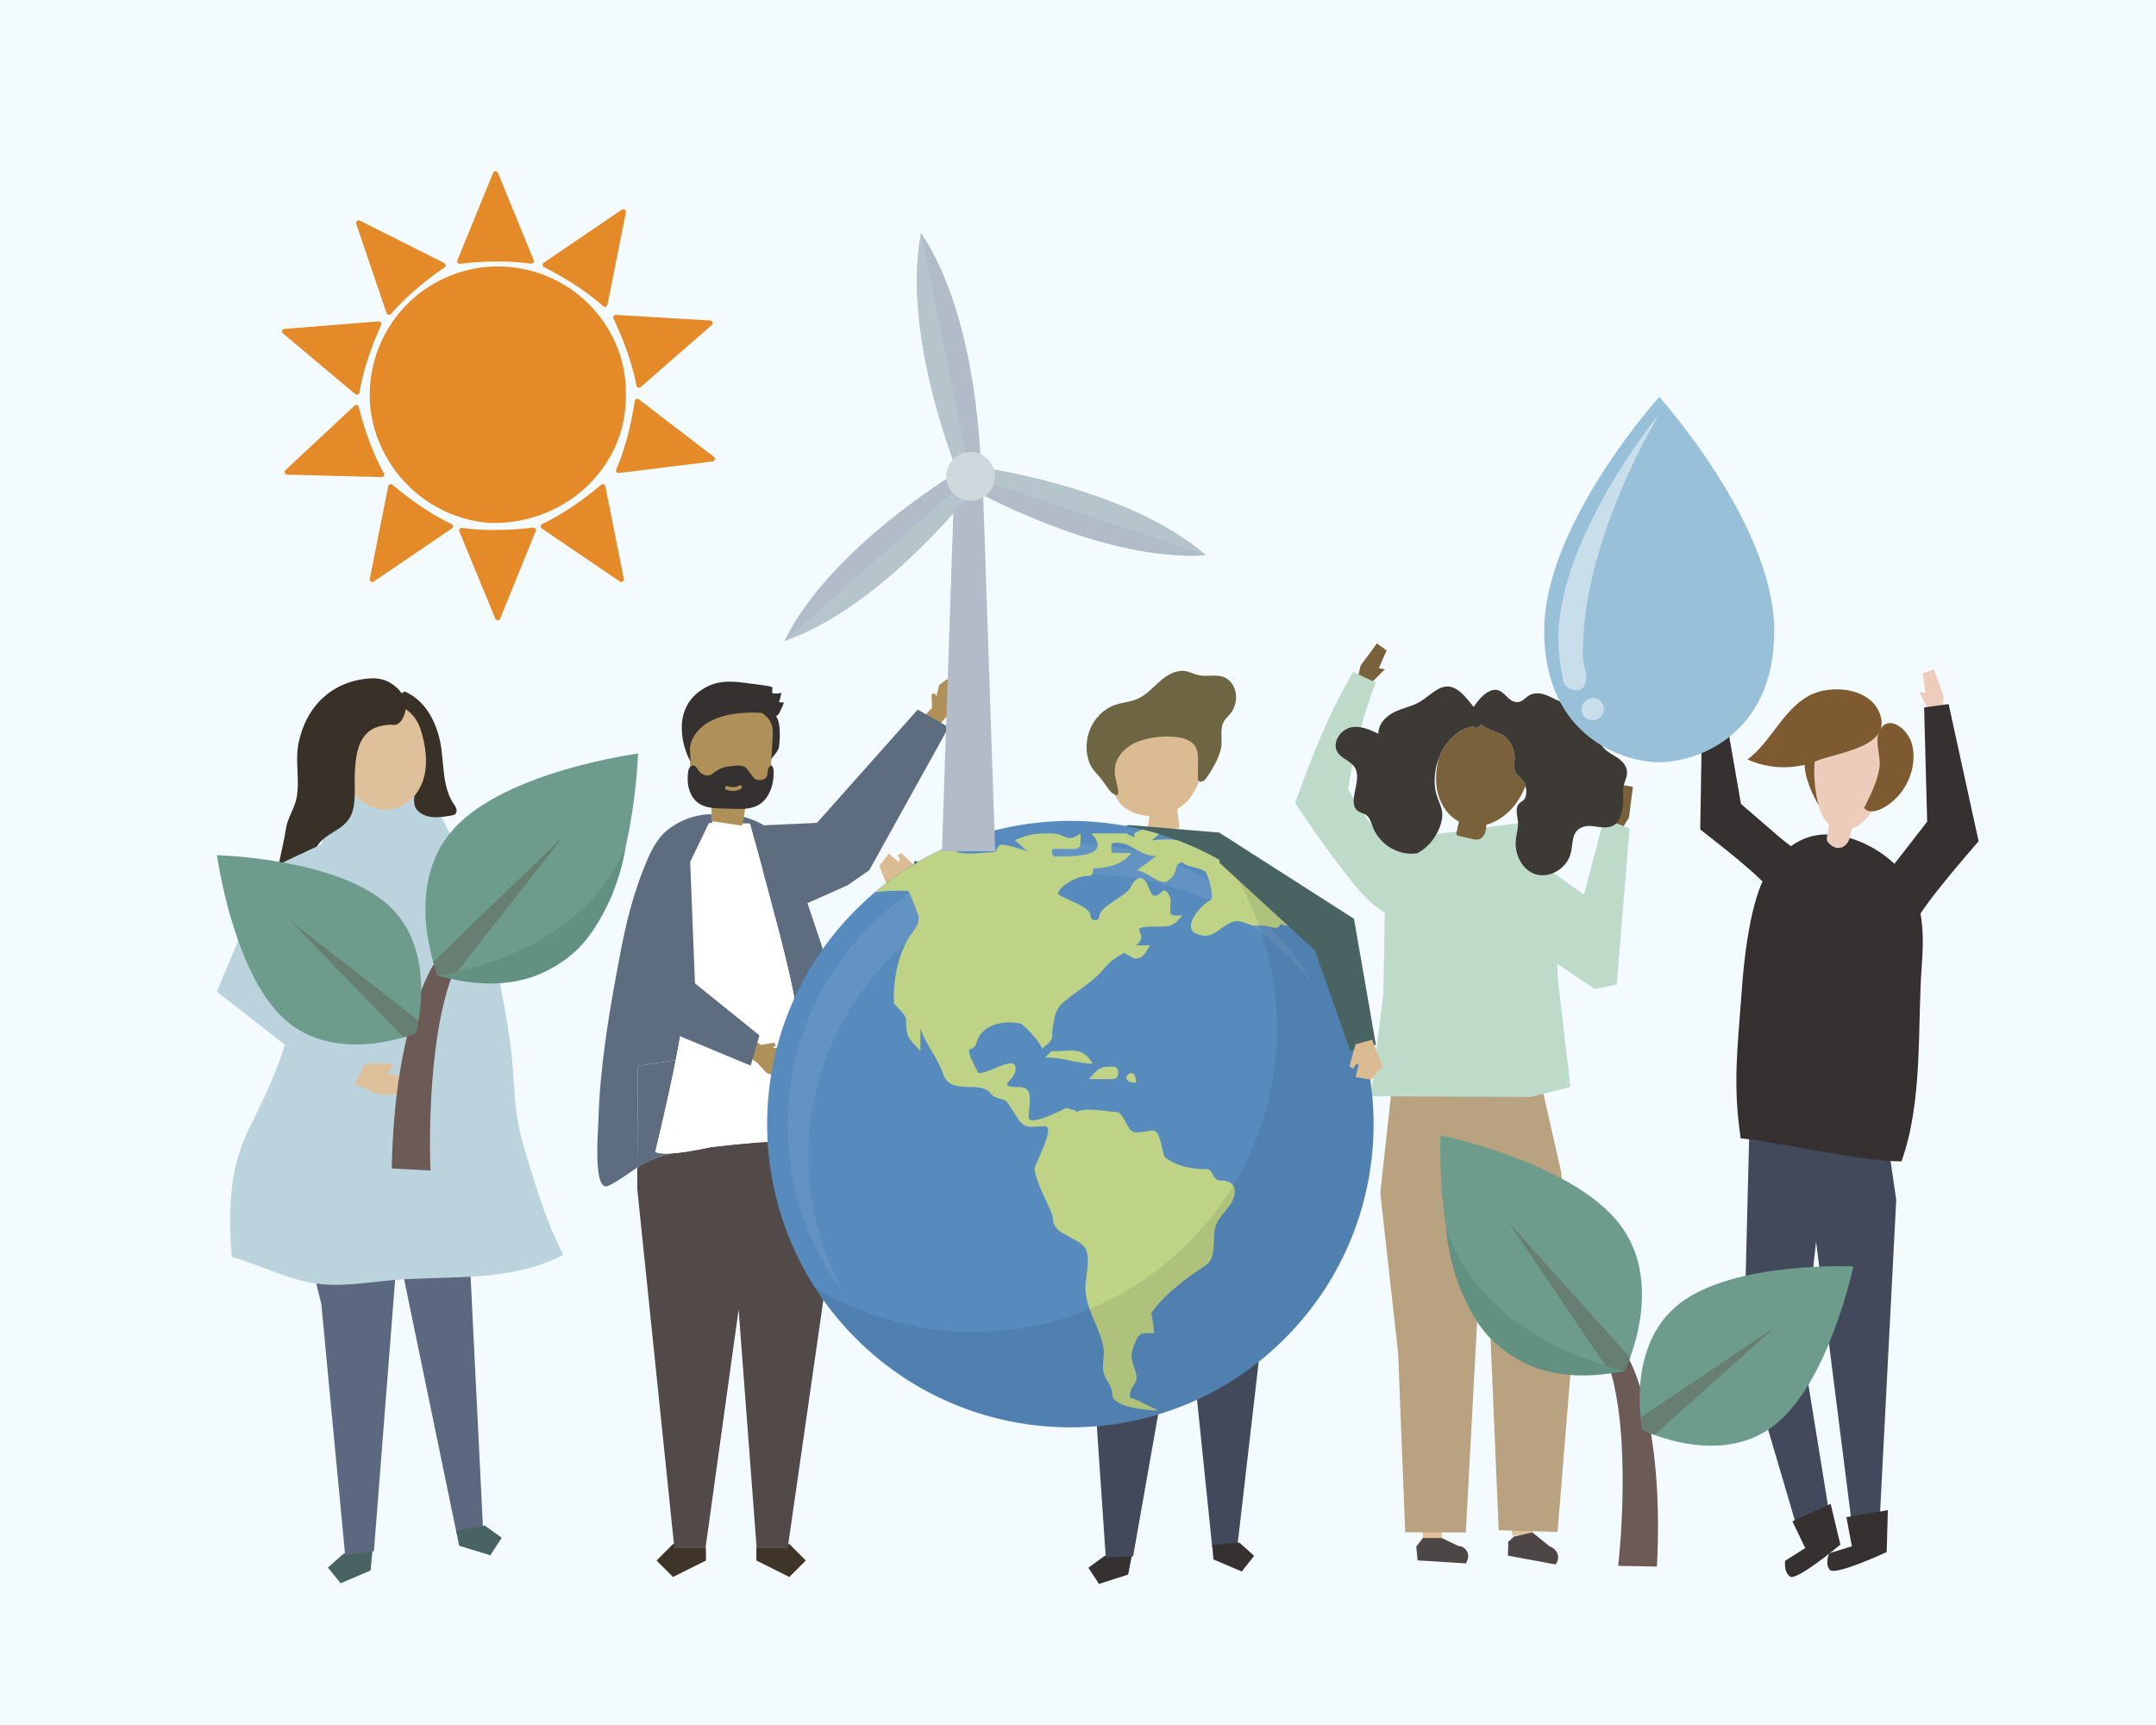 <?xml version="1.0" encoding="utf-8"?>
<!-- Generator: Adobe Illustrator 27.5.0, SVG Export Plug-In . SVG Version: 6.00 Build 0)  -->
<svg version="1.1" xmlns="http://www.w3.org/2000/svg" xmlns:xlink="http://www.w3.org/1999/xlink" x="0px" y="0px"
	 viewBox="0 0 1000 800" style="enable-background:new 0 0 1000 800;" xml:space="preserve">
<g id="background">
	<rect x="0" y="0" style="fill:#F3FBFF;" width="1000" height="800"/>
</g>
<g id="object">
	<g>
		<g>
			<g>
				<g>
					<polygon style="fill:#EECCBB;" points="790.851,324.063 792.586,312.862 797.373,313.47 797.872,321.43 800.253,320.658 
						797.609,330.044 792.558,330.089 					"/>
				</g>
				<g>
					<path style="fill:#353131;" d="M846.909,416.181c0.221-0.876,0.319-1.842,0.275-2.894c-0.182-4.363-2.434-8.458-5.404-11.673
						c-4.703-5.09-11.037-8.736-16.283-13.261c-6-5.176-12.001-10.353-18.001-15.529l-7.931-45.641l-10.012,0.607l-0.943,56.908
						c8.298,6.484,16.432,12.789,24.266,19.745c7.022,6.236,13.305,14.396,22.641,17.096
						C840.789,423.064,845.695,420.992,846.909,416.181z"/>
				</g>
			</g>
			<g>
				<g>
					<g>
						<polygon style="fill:#42495B;" points="875.627,529.762 879.513,556.501 871.714,707.312 858.633,704.569 836.931,533.12 
													"/>
					</g>
					<g>
						<polygon style="fill:#42495B;" points="811.367,524.74 808.839,624.719 834.233,711.023 849.034,705.519 836.568,628.553 
							848.014,523.886 						"/>
					</g>
					<g>
						<path style="fill:#353131;" d="M849.086,697.437l-17.72,8.122l5.948,12.39l-9.293,5.855c0,0-0.876,5.159,2.246,7.337
							c3.121,2.178,23.339-14.804,23.339-14.804L849.086,697.437z"/>
					</g>
					<g>
						<path style="fill:#353131;" d="M875.627,700.367l-19.22,3.246l2.53,13.509l-10.494,3.243c0,0-2.184,4.755,0.265,7.668
							c2.449,2.913,26.381-8.241,26.381-8.241L875.627,700.367z"/>
					</g>
				</g>
				<g>
					<path style="fill:#7D5A2F;" d="M838.266,361.694c1.37,4.449,3.335,8.714,5.827,12.647c0.059-8.169,1.246-16.33,3.518-24.177
						c0.173-0.599,0.345-1.277,0.031-1.815c-0.293-0.503-0.909-0.703-1.475-0.84C836.062,345.068,835.877,353.938,838.266,361.694z"
						/>
				</g>
				<g>
					<g>
						<path style="fill:#EECCBB;" d="M843.812,374.499c1.054,3.361,2.801,7.163,6.287,9.212c4.105,2.413,8.494,1.181,11.558-0.672
							c10.119-6.122,27.66-39.882,1.282-48.171C838.987,327.34,839.439,360.55,843.812,374.499z"/>
					</g>
					<g>
						<path style="fill:#7D5A2F;" d="M864.654,374.644c1.575,2.331,5.16,1.801,7.703,0.599c10.449-4.94,16.828-17.287,14.811-28.667
							c-1.687-9.523-13.461-16.918-16.16-5.236c-0.957,4.142,1.439,9.972,0.747,14.576
							C870.766,362.496,867.537,368.733,864.654,374.644z"/>
					</g>
					<g>
						<path style="fill:#7D5A2F;" d="M838.895,322.709c-12.011,6.644-17.381,21.273-28.366,29.504
							c9.87,4.526,21.599,4.817,31.682,0.785c9.889-3.954,33.338-6.35,30.272-20.052
							C869.362,318.999,849.42,316.888,838.895,322.709z"/>
					</g>
				</g>
				<g>
					<path style="fill:#353131;" d="M885.49,409.012c6.877,11.94,6.846,25.459,5.896,38.392c-2.15,29.278,0.639,63.224-9.455,91.212
						c-19.055-0.017-55.583-8.755-74.561-10.706c-3.698-25.454-1.544-40.335,0.542-69.158c1.028-14.212,3.234-33.278,8.265-46.816
						c4.118-11.084,15.097-25.397,31.669-24.941C863.375,387.422,879.236,398.154,885.49,409.012z"/>
				</g>
				<path style="fill:#EECCBB;" d="M854.453,392.904c-1.736,0.734-3.862,0.427-5.922-1.566c-1.772-1.715-1.226-2.275-0.85-4.802
					c0.555-3.725,1.545-7.431,2.313-11.121c0,0,10.257,2.133,10.26,2.134c-0.01-0.002-2.062,9.99-2.219,10.671
					C857.536,390.393,856.189,392.17,854.453,392.904z"/>
			</g>
			<g>
				<g>
					<polygon style="fill:#EECCBB;" points="901.517,322.633 897.044,310.466 891.813,312.228 893.05,321.266 890.206,320.938 
						895.289,330.865 900.963,329.776 					"/>
				</g>
				<g>
					<path style="fill:#353131;" d="M859.456,438.575c-0.445-0.932-0.773-1.993-0.962-3.182c-0.78-4.933,0.82-10.033,3.425-14.308
						c4.124-6.769,10.404-12.286,15.264-18.545c5.559-7.158,11.119-14.317,16.678-21.475l-1.41-52.965l11.363-1.579l13.904,63.596
						c-7.841,9.143-15.538,18.048-22.751,27.616c-6.466,8.577-11.668,19.145-21.528,24.28
						C867.871,444.911,861.902,443.696,859.456,438.575z"/>
				</g>
			</g>
		</g>
		<g>
			<g>
				<g>
					<g>
						<polygon style="fill:#DEC099;" points="659.995,698.181 659.959,713.242 668.7,713.263 668.739,696.565 						"/>
					</g>
					<g>
						<polygon style="fill:#DEC099;" points="699.721,695.963 701.449,712.237 710.893,711.235 708.978,693.193 						"/>
					</g>
				</g>
				<g>
					<path style="fill:#4C4646;" d="M710.759,710.69l-8.488,1.902l-2.701,2.43l-0.168,6.415l22.098,4.102l0,0
						c2.136-2.588,1.259-6.496-1.779-7.923l-1.002-0.471L710.759,710.69z"/>
				</g>
				<g>
					<path style="fill:#4C4646;" d="M668.7,713.263l-8.741-0.021l-3.063,4.027l0.611,6.388l22.432,1.391l0.644-1.457
						c1.265-2.863-0.572-6.139-3.675-6.553l-0.496-0.066L668.7,713.263z"/>
				</g>
			</g>
			<g>
				<g id="XMLID_101_">
					<polygon style="fill:#B9A280;" points="640.193,553.212 648.478,627.47 651.772,710.61 679.878,710.707 691.122,501.35 
						645.823,502.061 					"/>
				</g>
				<g id="XMLID_99_">
					<g id="XMLID_100_">
						<polygon style="fill:#B9A280;" points="724.051,543.328 730.147,615.769 722.428,710.481 695.138,709.666 691.199,617.634 
							686.58,551.561 681.86,502.312 714.536,501.374 						"/>
					</g>
				</g>
			</g>
			<g id="XMLID_98_">
				<polygon style="fill:#BEDBCA;" points="706.972,381.384 648.99,389.14 642.62,405.203 641.607,460.777 635.854,508.408 
					709.925,508.741 728.401,504.065 722.593,454.138 719.804,399.066 				"/>
			</g>
			<g>
				<g>
					<polygon style="fill:#78613B;" points="755.558,379.166 757.375,364.915 751.41,363.827 748.037,373.293 745.444,371.45 
						745.352,383.845 751.407,385.827 					"/>
				</g>
				<g>
					<polygon style="fill:#BEDBCA;" points="704.812,393.681 734.697,414.853 743.998,379.63 755.819,384.184 749.882,456.639 
						739.561,458.645 696.947,429.84 					"/>
				</g>
			</g>
			<g>
				<g>
					<path style="fill:#78613B;" d="M631.095,308.653c2.53-3.41,5.058-6.821,7.56-10.252c1.493,1.082,2.986,2.164,4.48,3.247
						c-1.194,2.746-2.386,5.493-3.58,8.24c0.913,0.177,1.828,0.346,2.741,0.524c-2.578,2.643-5.21,5.219-7.83,7.82
						c-1.689-0.88-3.361-1.802-5.078-2.626C629.967,313.295,630.623,310.988,631.095,308.653z"/>
				</g>
				<g>
					<path style="fill:#BEDBCA;" d="M657.626,419.853c0.531-0.951,0.74-2.12,0.811-3.296c0.297-4.875-1.271-9.604-4.078-13.487
						c-4.443-6.147-10.435-10.506-15.055-16.271c-5.285-6.595-9.612-13.546-14.045-20.68c2.747-17.115,6.656-33.398,12.805-49.627
						c-3.471-1.594-6.92-3.237-10.404-4.801c-11.581,19.4-19.358,39.515-26.963,60.697c6.672,9.928,13.202,19.609,20.616,29.104
						c6.646,8.512,12.861,17.87,22.859,22.622C649.817,426.797,654.709,425.076,657.626,419.853z"/>
				</g>
			</g>
			<g>
				<path style="fill:#78613B;" d="M675.986,384.217c0.232-1.072,0.464-2.144,0.696-3.215c-0.034-0.018-0.068-0.033-0.102-0.051
					c-5.943-3.136-9.506-9.715-10.304-16.357c-0.521-4.333-0.005-8.695,1.066-12.944c0.946-2.485,2.221-4.834,3.807-6.924
					c2.87-3.783,7.051-7.102,11.572-7.686c1.838-0.237,1.312,1.313,3.336-0.177c0.273-0.201,0.573-0.571,0.862-1.018
					c0.382,0.302,0.647,0.515,0.719,0.569c2.486,1.858,5.004,2.526,7.814,3.707c4.265,1.793,7.195,6.614,7.07,11.635
					c-0.051,2.077-0.557,4.291,0.247,6.141c0.702,1.616,2.242,2.556,3.34,3.877c0.641,0.772,1.116,1.694,1.426,2.683
					c-2.964,8.382-9.973,15.886-18.107,18.006c-0.002,0.031-0.004,0.063-0.006,0.094c-0.03,0.507-0.063,1.013-0.121,1.512
					c-0.256,2.217-1.328,4.691-3.509,5.213c-0.996,0.238-2.039,0.014-3.038-0.211c-2.017-0.453-4.035-0.906-6.052-1.359
					c-0.413-0.093-0.873-0.219-1.083-0.584c-0.184-0.322-0.111-0.721-0.033-1.083C675.722,385.437,675.854,384.827,675.986,384.217z
					"/>
			</g>
			<g>
				<path style="fill:#3D3935;" d="M626.441,337.376c4.428-1.006,8.813,0.961,12.865,2.886c-0.077-4.506,3.655-8.234,7.52-10.091
					c3.865-1.857,8.141-2.553,11.855-4.761c4.465-2.654,8.499-7.557,13.46-6.994c4.465,0.507,7.983,5.256,11.394,9.424
					c0.058-0.085,0.115-0.171,0.173-0.256c1.692-2.458,3.583-4.862,6.035-6.383c7.93-4.919,8.703,5.863,15.15,4.223
					c1.555-0.396,2.685-1.865,4.065-2.766c2.608-1.702,5.901-1.237,8.669-0.121c2.768,1.115,5.328,2.82,8.224,3.517
					c2.571,0.619,5.332,0.422,7.795,1.398c3.7,1.466,3.612,5.234,4.759,8.467c1.27,3.579,3.102,8.379,5.6,11.111
					c1.8,1.969,4.261,3.043,6.422,4.536c2.161,1.493,4.178,3.737,4.234,6.559c0.053,2.673-1.669,5.134-1.839,7.811
					c-0.181,3.99,0.583,6.003-0.506,10.111c-0.562,2.12-1.195,4.366-2.728,5.851c-2.02,1.956-4.992,2.021-7.617,1.675
					c-2.625-0.345-5.347-0.974-7.891-0.026c-5.515,2.056-4.274,7.636-5.593,12.392c-0.879,3.169-2.945,5.806-5.533,7.574
					c-3.323,2.27-7.508,3.106-11.149,1.796c-5.491-1.976-8.847-8.124-8.821-14.306c0.01-2.248,0.607-4.405,0.928-6.603
					c0.121-0.829,0.206-1.664,0.2-2.511c-0.019-2.987-1.857-7.062,0.778-9.522c0.642-0.599,1.48-0.932,2.052-1.609
					c0.462-0.548,0.704-1.269,0.846-1.986c0.285-1.443,0.178-2.944-0.251-4.312c-0.311-0.989-0.785-1.911-1.426-2.683
					c-1.099-1.321-2.638-2.262-3.34-3.877c-0.804-1.851-0.298-4.064-0.247-6.141c0.124-5.021-2.805-9.842-7.07-11.635
					c-2.81-1.181-5.328-1.849-7.814-3.707c-0.072-0.054-0.338-0.267-0.719-0.569c-0.289,0.447-0.588,0.817-0.862,1.018
					c-2.025,1.49-1.498-0.06-3.336,0.177c-4.521,0.584-8.702,3.903-11.572,7.686c-1.586,2.09-2.861,4.438-3.807,6.924
					c-1.685,4.427-2.312,9.294-1.696,13.944c0.881,6.643,4.788,8.993,2.738,16.172c-0.455,1.594-1.086,3.138-1.859,4.599
					c-2.115,3.998-5.328,7.362-9.177,9.319c-0.462,0.078-0.924,0.132-1.387,0.171c-2.322,0.195-4.644-0.091-6.851-0.787
					c-2.201-0.694-4.285-1.793-6.133-3.232c-2.774-2.159-5.019-5.077-6.337-8.516c-0.717-1.873-1.262-3.988-2.766-5.18
					c-1.211-0.959-2.848-1.138-4.079-2.068c-5.12-3.868,1.838-13.566-1.075-19.561c-1.842-3.789-7-4.536-8.729-8.391
					C618.061,343.817,622.013,338.382,626.441,337.376z"/>
			</g>
		</g>
		<g>
			<g>
				<path style="fill:#98C1D9;" d="M769.584,184.088c0,0-53.349,59.1-53.349,108.401c0,49.301,36.903,61.013,53.349,61.013
					c16.446,0,53.349-11.712,53.349-61.013C822.934,243.189,769.584,184.088,769.584,184.088z"/>
				<path style="opacity:0.47;fill:#FFFFFF;" d="M735.526,311.921c-0.007-0.035-0.014-0.071-0.022-0.106
					c-0.506-2.387-1.246-4.431-1.302-6.903c-0.082-3.594,0.006-7.191,0.238-10.779c0.478-7.393,1.562-14.741,3.072-21.991
					c3.095-14.854,7.947-29.319,13.787-43.307c2.626-6.29,5.463-12.492,8.484-18.602c1.426-2.885,2.893-5.749,4.4-8.592
					c0.39-0.736,4.672-7.856,4.433-8.098c-0.09-0.091-0.141-0.142-0.141-0.142s-48.072,59.255-45.582,106.437
					c0.161,3.048,0.469,6.09,0.95,9.104c0.231,1.446,0.501,2.885,0.814,4.315c0.269,1.23,0.095,2.466,0.749,3.584
					c1.083,1.853,3.125,3.109,5.267,3.24c1.889,0.115,3.56-0.472,4.279-2.258C735.701,315.957,735.922,313.896,735.526,311.921z"/>
			</g>
			<path style="opacity:0.47;fill:#FFFFFF;" d="M742.414,325.159c-0.904-0.887-2.201-1.438-3.472-1.438
				c-0.961,0-2.057,0.352-2.888,0.948c-1.926,1.112-2.887,3.263-2.368,5.559c0.756,3.348,4.811,4.69,7.62,3.052
				C744.18,331.602,744.847,327.546,742.414,325.159z"/>
		</g>
		<g>
			<g id="XMLID_95_">
				<g id="XMLID_97_">
					<polygon style="fill:#353131;" points="524.515,723.771 523.259,730.232 509.718,734.572 504.832,727.051 512.231,721.651 
						525.771,717.311 					"/>
				</g>
				<g id="XMLID_96_">
					<polygon style="fill:#42495B;" points="553.596,562.781 525.563,721.8 512.88,722.26 505.348,611.692 501.787,556.772 					"/>
				</g>
			</g>
			<g id="XMLID_92_">
				<g id="XMLID_94_">
					<polygon style="fill:#42495B;" points="591.951,561.091 573.933,716.961 562.305,717.988 550.002,598.549 540.243,563.337 
											"/>
				</g>
				<g id="XMLID_93_">
					<polygon style="fill:#353131;" points="562.246,716.506 562.818,723.21 575.965,728.803 581.681,721.545 574.821,715.396 					
						"/>
				</g>
			</g>
			<g>
				<polygon style="fill:#42495B;" points="504.832,565.647 499.096,547.284 504.832,526.45 591.951,529.483 591.951,561.091 				
					"/>
			</g>
		</g>
		<g>
			<g>
				<polygon style="fill:#DBBB92;" points="425.749,402.852 424.04,410.64 410.845,409.315 407.883,401.537 412.243,395.852 
					417.049,399.951 417.369,398.491 416.204,396.709 418.01,395.57 				"/>
			</g>
			<g>
				<g>
					<polygon style="fill:#486362;" points="522.81,382.705 473.137,406.359 424.236,399.311 421.095,411.089 477.625,429.259 
						550.705,404.912 					"/>
				</g>
			</g>
		</g>
		<g>
			<g>
				<g>
					<path style="fill:#DBBB92;" d="M551.248,336.529c-8.807,5.498-21.254,2.352-29.3,8.987c-5.232,4.314-7.17,12.03-5.931,18.926
						c0.578,3.214,1.82,6.395,4.039,8.727c1.44,1.513,3.237,2.615,5.115,3.445c2.512,1.11,5.201,1.716,7.909,1.844
						c-0.191,2.48-0.603,4.943-1.231,7.348c5.058-0.575,10.116-1.151,15.174-1.726c-0.321-2.958-0.642-5.916-0.964-8.874
						c1.233-0.739,2.405-1.588,3.479-2.567c6.491-5.919,9.312-15.863,6.983-24.613C555.431,343.927,553.342,340.192,551.248,336.529
						z"/>
				</g>
			</g>
			<g>
				<path style="fill:#6E6642;" d="M528.129,343.827c0.364-0.134,0.729-0.26,1.095-0.38c5.304-1.726,10.986-2.238,16.527-1.601
					c3.794,0.436,8.051,1.881,9.359,5.897c0.591,1.815,0.575,3.764,0.552,5.673c-0.028,2.391-0.056,4.782-0.085,7.174
					c-0.005,0.43-0.005,0.881,0.2,1.259c0.623,1.147,2.478,0.645,3.262-0.4c2.857-3.81,6.407-9.837,7.324-14.476
					c0.748-3.784-0.612-8.216,0.971-11.786c0.732-1.65,2.211-2.825,3.35-4.226c2.462-3.03,3.283-7.318,2.115-11.044
					c-0.749-2.389-2.347-4.585-4.604-5.668c-3.737-1.793-8.236-0.247-12.285-1.134c-2.054-0.45-3.943-1.521-6.017-1.872
					c-4.371-0.741-8.617,1.815-11.948,4.741c-3.331,2.926-6.345,6.403-10.413,8.166c-3.263,1.414-6.93,1.594-10.29,2.759
					c-5.605,1.943-10.082,6.691-12.024,12.297c-2.176,6.282-1.662,14.177,3.003,19.102c2.339,2.469,4.245,5.239,6.183,8.013
					c0.673,0.963,4.546,4.525,4.256,0.787c-0.225-2.901-1.384-5.671-1.59-8.574C516.57,351.459,521.892,346.132,528.129,343.827z"/>
			</g>
		</g>
		<g>
			<path style="fill:#486362;" d="M565.492,386.119l-42.132-3.513c0,0-13.889,18.1-29.181,70.17
				c-15.292,52.07-3.957,98.159-3.957,98.159s47.533-8.563,114.646-0.856l-19.553-129.198L565.492,386.119z"/>
		</g>
		<g>
			<g>
				<g id="XMLID_89_">
					<g id="XMLID_91_">
						<polygon style="fill:#AF9059;" points="427.365,333.475 432.253,328.35 432.078,322.086 433.368,321.364 434.295,322.933 
							435.617,317.68 439.116,315.072 444.577,316.881 447.872,321.885 445.489,327.214 439.923,331.283 433.529,338.59 						"/>
					</g>
					<g id="XMLID_90_">
						<polygon style="fill:#5D6C7E;" points="425.657,329.083 378.911,381.626 351.165,382.877 356.46,426.902 393.161,410.531 
							403.183,403.578 439.995,337.252 						"/>
					</g>
				</g>
				<g>
					<g id="XMLID_88_">
						<polygon style="fill:#3F3428;" points="350.833,717.755 350.833,723.713 366.109,731.351 373.747,723.713 366.109,716.074 
							365.124,716.074 364.878,717.755 						"/>
					</g>
					<g id="XMLID_87_">
						<polygon style="fill:#3F3428;" points="313.211,716.074 312.156,716.074 304.518,723.713 312.156,731.351 327.433,723.713 
							327.433,717.755 313.388,717.755 						"/>
					</g>
					<g>
						<g id="XMLID_86_">
							<path style="fill:#5D6C7E;" d="M313.427,491.677c2.011-10.175,3.582-19.565,3.726-24.658
								c0.433-15.317,2.361-65.906,2.361-65.906l9.349-19.35l1.726,0.017c-0.124-0.015-0.248-0.03-0.372-0.045
								c0.406,0.048-0.195-3.74-0.34-4.074c-8.129-0.277-18.604,4.308-23.732,10.696c-3.794,4.727-6.049,10.506-8.247,16.183
								c-6.188,15.986-8.995,30.796-12.082,47.605c-1.969,10.718-3.787,21.387-5.218,32.026
								c-1.586,11.784-2.703,23.534-3.027,35.214c-0.036,1.291-0.292,4.902-0.435,9.216c-0.301,9.036-0.108,21.123,3.633,21.575
								c0.7,0.085,1.376-0.231,1.992-0.535c4.813-2.378,8.604-5.482,12.848-8.195l0.228-47.136L313.427,491.677z"/>
						</g>
						<g id="XMLID_85_">
							<path style="fill:#5D6C7E;" d="M399.414,540.122c-0.957-10.031-1.95-20.059-3.164-30.062
								c-2.42-19.951-5.715-39.854-11.289-59.168c-2.129-7.378-4.586-14.654-7.042-21.926c-2.991-8.856-5.981-17.712-8.972-26.569
								c-3.717-11.007-9.989-18.761-20.973-22.611c-1.962-0.688-4.026-1.218-6.155-1.607c-0.052,0.228-0.099,0.458-0.128,0.701
								c-0.127,1.057-0.424,2.229-1.082,2.996l7.209,0.07c0,0,20.34,72.286,21.087,84.745c0.284,4.736,1.229,15.074,2.281,25.965
								l11.045,1.654l0.474,41.658c0.618,0.181,1.234,0.356,1.844,0.52c3.505,0.946,6.355,3.543,9.267,5.58
								C398.115,545.078,400,546.27,399.414,540.122z"/>
						</g>
						<g id="XMLID_84_">
							<path style="fill:#5D6C7E;" d="M371.185,492.657c1.664,17.236,3.594,35.857,3.594,35.857s-8.93,0.215-21.848,1.194
								c0.956-0.023,1.911-0.048,2.866-0.057c8.985-0.081,18.304,3.801,26.906,6.318l-0.474-41.658L371.185,492.657z"/>
						</g>
						<g id="XMLID_83_">
							<path style="fill:#5D6C7E;" d="M310.894,534.95c-6.159,0.326-6.925-0.834-6.925-0.834s5.557-22.697,9.458-42.439
								l-17.589,2.634l-0.228,47.136c1.492-0.953,3.039-1.86,4.707-2.668C303.66,537.161,307.231,535.927,310.894,534.95z"/>
						</g>
						<g>
							<path style="fill:#524A48;" d="M382.704,535.969c-8.602-2.516-17.922-6.398-26.907-6.317
								c-0.954,0.008-1.91,0.034-2.866,0.057c-0.799,0.061-1.614,0.124-2.443,0.191c-6.021,0.484-12.786,1.131-19.848,1.988
								c-0.347,0.042-0.692,0.083-1.041,0.126c-9.033,1.966-14.898,2.735-18.707,2.937c-3.663,0.977-7.234,2.211-10.577,3.83
								c-1.669,0.808-3.215,1.714-4.708,2.668l-0.047,9.815l17.222,166.718h14.121v1.698h0.081l15.526-111.827l0.064-0.63
								l8.506,112.457h0.081v-1.698h14.189l17.997-125.228L382.704,535.969z"/>
						</g>
						<g>
							<path style="fill:#FFFFFF;" d="M371.185,492.657c-1.051-10.891-1.996-21.229-2.281-25.965
								c-0.747-12.459-21.087-84.745-21.087-84.745l-7.209-0.07c-0.079,0.092-0.161,0.182-0.251,0.261
								c-0.223,0.197-0.479,0.351-0.775,0.451c-0.589,0.197-1.228,0.125-1.844,0.051c-2.383-0.287-4.766-0.573-7.15-0.86
								l-1.726-0.017l-9.349,19.35c0,0-1.928,50.589-2.361,65.906c-0.144,5.093-1.715,14.484-3.726,24.658
								c-3.902,19.743-9.458,42.439-9.458,42.439s0.766,1.16,6.925,0.834c3.808-0.202,9.673-0.971,18.707-2.937
								c0.348-0.043,0.694-0.084,1.04-0.126c7.062-0.857,13.827-1.504,19.848-1.988c0.829-0.067,1.644-0.13,2.443-0.191
								c12.918-0.98,21.847-1.194,21.847-1.194S372.849,509.893,371.185,492.657z"/>
						</g>
					</g>
				</g>
				<g id="XMLID_80_">
					<g id="XMLID_82_">
						<polygon style="fill:#AF9059;" points="347.269,480.407 352.913,484.61 358.994,483.553 359.869,484.75 358.464,485.905 
							363.758,486.498 366.765,489.655 365.731,495.41 361.294,499.43 355.784,497.78 351.077,492.746 343.106,487.334 						"/>
					</g>
					<g id="XMLID_81_">
						<polygon style="fill:#5D6C7E;" points="352.244,480.171 322.337,456.041 319.89,393.75 296.069,417.929 291.728,458.027 
							297.581,473.148 348.178,494.203 						"/>
					</g>
				</g>
				<g>
					<g>
						<path style="fill:#353131;" d="M353.677,335.684c1.809,3.648,2.561,7.782,2.531,11.868c-0.008,1.086,0.002,2.342,0.831,3.027
							c0.888,0.733,0.001,2.194,0.749,1.314c0.748-0.88,3.293-3.938,3.458-5.089c0.388-2.696,0.523-5.43,0.401-8.153
							c-0.106-2.368-0.454-4.854-1.879-6.729c-0.845-1.112-2.007-1.923-3.151-2.711c-1.66-1.142-3.371-2.296-5.32-2.772
							c-3.359-0.82-5.501,0.308-2.631,2.87C350.724,331.143,352.437,333.184,353.677,335.684z"/>
					</g>
					<g>
						<g>
							<path style="fill:#AF9059;" d="M330.262,380.848c4.643,0.688,9.286,1.376,13.928,2.063c0.917-4.061,1.545-8.202,1.874-12.371
								c4.099-0.496,8.946-1.582,10.554-5.837c0.507-1.341,0.597-2.823,0.681-4.273c0.347-5.994,0.694-11.989,1.041-17.983
								c0.12-2.073,0.233-4.21-0.368-6.171c-1.055-3.442-4.066-5.617-7.056-7.044c-7.629-3.64-16.718-3.987-24.143,0.233
								c-1.976,1.123-3.862,2.602-5.073,4.681c-1.867,3.205-1.859,7.283-1.787,11.098c0.066,3.521,0.132,7.043,0.198,10.564
								c0.076,4.05,0.437,8.726,3.41,11.019c1.579,1.217,3.682,1.536,5.018,3.074C330.894,372.615,329.526,377.15,330.262,380.848z"
								/>
						</g>
					</g>
					<g>
						<path style="fill:#353131;" d="M358.849,358.115c-0.01-1.115-0.322-4.399-2.07-2.437c-0.457,0.513-0.602,1.264-0.664,1.976
							c-0.063,0.712-0.068,1.447-0.323,2.107c-0.585,1.514-2.297,2.128-3.79,2.022c-0.593-0.042-1.194-0.173-1.704-0.504
							c-0.495-0.322-0.876-0.813-1.247-1.294c-0.902-1.169-1.804-2.338-2.706-3.507c-1.551-2.009-4.861-1.349-7.097-1.171
							c-2.576,0.206-5.177,0.857-7.354,2.46c-0.22,0.162-0.435,0.333-0.651,0.503c-0.527,0.416-1.055,0.827-1.656,1.086
							c-2.026,0.875-4.422-0.274-5.715-2.177c-0.592-0.872-1.13-1.983-2.109-2.175c-0.766-0.15-1.545,0.373-1.978,1.086
							c-0.433,0.714-0.584,1.583-0.68,2.431c-0.352,3.087-0.094,6.303,1.087,9.12c2.561,6.107,8.059,7.129,13.628,7.287
							c2.201,0.062,4.403,0.125,6.604,0.187c4.025,0.114,8.282,0.167,11.789-2.032c3.093-1.94,5.049-5.411,5.966-9.106
							C358.652,362.069,358.866,360.086,358.849,358.115z M343.714,365.789c-2.19,1.337-4.527,1.292-6.85,0.447
							c-0.987-0.36-0.475-2.049,0.514-1.689c1.925,0.701,3.772,0.782,5.595-0.331C343.89,363.655,344.626,365.232,343.714,365.789z"
							/>
					</g>
					<g>
						<path style="fill:#353131;" d="M361.334,325.665c0.462-1.433,0.824-2.899,1.082-4.384c-1.385,0.414-2.873,0.466-4.283,0.148
							c0.04-0.862,0.081-1.725,0.121-2.587c0.03-0.717-9.485-1.719-10.257-1.825c-7.226-0.985-13.834-1.909-20.597,1.708
							c-5.777,3.09-9.627,7.954-10.82,14.485c-1.14,6.24,0.466,14.552,3.775,19.953c0.064-1.674-0.682-5.669-0.214-7.238
							c0.318-1.581,0.937-3.088,1.756-4.467c1.634-2.753,4.065-5.016,6.819-6.576c4.391-2.488,9.409-3.663,14.383-4.103
							c4.558-0.404,10.103-0.707,14.512,0.747c2.119,0.699,2.448,1.266,3.861-0.872c0.249-0.377,2.299-4.823,2.121-4.835
							C362.841,325.767,362.087,325.716,361.334,325.665z"/>
					</g>
				</g>
			</g>
		</g>
		<g>
			<g>
				
					<ellipse transform="matrix(0.707 -0.707 0.707 0.707 -223.205 503.815)" style="fill:#578BBE;" cx="496.555" cy="521.34" rx="140.655" ry="140.655"/>
			</g>
			<path style="fill:#96B344;" d="M530.099,384.721c2.508,0.614,4.99,1.292,7.443,2.038L530.099,384.721z"/>
			<g>
				<path style="fill:#A2BD44;" d="M534.17,396.784c0.603,0.185,1.203,0.375,1.803,0.568c0.179-0.13,0.358-0.26,0.537-0.39
					C535.669,396.962,534.903,396.89,534.17,396.784z"/>
				<path style="fill:#A2BD44;" d="M527.274,403.674c4.324,0,10.799,7.181,14.123,4.953c4.573-3.066,3.444-5.933,4.683-7.547
					c-3.302-1.376-6.673-2.62-10.106-3.727C533.073,399.46,530.174,401.567,527.274,403.674z"/>
				<path style="fill:#A2BD44;" d="M534.17,396.784c-1.367-0.418-2.743-0.815-4.128-1.19
					C531.263,396.134,532.612,396.56,534.17,396.784z"/>
				<path style="opacity:0.07;fill:#FFFFFF;" d="M609.124,456.573c-6.4-11.111-14.392-21.188-23.659-29.928
					c-0.124-0.117-0.253-0.23-0.378-0.347c-0.934-0.874-1.878-1.738-2.838-2.585c-0.138-0.121-0.279-0.238-0.417-0.359
					c-0.961-0.841-1.932-1.67-2.917-2.483c-0.115-0.094-0.231-0.185-0.346-0.279c-1.021-0.836-2.053-1.659-3.1-2.464
					c-0.076-0.059-0.155-0.116-0.231-0.174c-1.092-0.837-2.198-1.658-3.318-2.461c-0.037-0.026-0.074-0.052-0.111-0.078
					c-1.163-0.832-2.34-1.646-3.531-2.44c-0.003-0.002-0.006-0.004-0.008-0.006c-2.435-1.625-4.929-3.169-7.475-4.63l-0.001-0.001v0
					c-13.753-7.895-29.077-13.355-45.391-15.801l0,0c0,0-0.001,0-0.002,0c-0.947-0.142-1.896-0.277-2.85-0.398
					c-0.535-0.07-1.074-0.129-1.612-0.192c-0.619-0.071-1.236-0.151-1.858-0.213l-0.004,0v0c-2.616-0.262-5.256-0.441-7.916-0.547v0
					h-0.002c-0.574-0.023-1.151-0.04-1.727-0.055c-1.179-0.035-2.361-0.06-3.548-0.06c-1.025,0-2.048,0.015-3.067,0.039
					c-0.382,0.009-0.762,0.024-1.143,0.036c-0.619,0.02-1.237,0.042-1.854,0.07c-0.49,0.022-0.979,0.048-1.467,0.076
					c-0.473,0.027-0.946,0.058-1.418,0.09c-0.582,0.039-1.162,0.08-1.741,0.127c-0.266,0.022-0.531,0.047-0.796,0.071
					c-3.375,0.294-6.711,0.716-10.007,1.262c-0.001,0-0.001,0-0.001,0l-0.001,0c-0.876,0.145-1.75,0.298-2.62,0.46l0,0
					c-0.003,0.001-0.005,0.001-0.008,0.002c-1.124,0.21-2.242,0.435-3.355,0.673c-0.043,0.009-0.085,0.019-0.128,0.028
					c-1.079,0.232-2.153,0.478-3.222,0.737c-0.06,0.014-0.119,0.029-0.178,0.044c-1.057,0.258-2.11,0.528-3.157,0.811
					c-0.06,0.016-0.119,0.032-0.179,0.048c-1.056,0.287-2.106,0.587-3.152,0.9c-0.042,0.013-0.085,0.025-0.127,0.038
					c-1.077,0.324-2.149,0.66-3.214,1.01c-0.004,0.001-0.008,0.003-0.013,0.004c-11.937,3.928-23.113,9.531-33.251,16.531
					c-0.001,0-0.002,0.001-0.002,0.001l-0.001,0.001c-34.121,23.559-56.485,62.93-56.485,107.531
					c0,29.966,10.1,57.569,27.072,79.606c-11.037-19.161-17.352-41.387-17.352-65.087c0-39.423,17.47-74.766,45.089-98.71
					c0.205-0.178,0.414-0.35,0.62-0.526c0.552-0.472,1.104-0.944,1.664-1.407c0.317-0.262,0.639-0.518,0.958-0.778
					c0.456-0.37,0.912-0.741,1.373-1.106c0.348-0.274,0.699-0.544,1.05-0.815c0.441-0.341,0.883-0.683,1.329-1.019
					c0.362-0.273,0.729-0.542,1.094-0.812c0.441-0.325,0.882-0.648,1.327-0.968c0.374-0.269,0.75-0.534,1.127-0.799
					c0.445-0.312,0.892-0.622,1.341-0.929c0.38-0.26,0.761-0.518,1.143-0.774c0.456-0.305,0.915-0.605,1.374-0.904
					c0.382-0.249,0.764-0.497,1.149-0.741c0.472-0.3,0.947-0.594,1.423-0.888c0.378-0.234,0.756-0.469,1.137-0.699
					c0.503-0.303,1.01-0.6,1.517-0.897c0.359-0.21,0.716-0.423,1.078-0.63c0.587-0.336,1.18-0.664,1.772-0.991
					c0.287-0.159,0.572-0.322,0.861-0.479c0.874-0.474,1.754-0.938,2.639-1.393c0.268-0.137,0.539-0.268,0.808-0.404
					c0.632-0.319,1.264-0.637,1.902-0.945c0.361-0.175,0.726-0.343,1.089-0.514c0.551-0.26,1.101-0.52,1.656-0.773
					c0.394-0.18,0.792-0.354,1.189-0.53c0.53-0.235,1.061-0.469,1.595-0.698c0.411-0.176,0.824-0.347,1.237-0.518
					c0.526-0.218,1.053-0.435,1.582-0.646c0.42-0.168,0.842-0.333,1.264-0.497c0.532-0.206,1.065-0.409,1.6-0.608
					c0.421-0.157,0.843-0.313,1.266-0.465c0.544-0.197,1.091-0.388,1.639-0.577c0.419-0.145,0.837-0.29,1.258-0.431
					c0.565-0.189,1.134-0.371,1.703-0.553c0.406-0.129,0.811-0.261,1.219-0.387c0.615-0.189,1.234-0.37,1.854-0.551
					c0.365-0.107,0.728-0.217,1.094-0.321c0.792-0.224,1.588-0.437,2.386-0.646c0.197-0.052,0.393-0.108,0.59-0.159
					c0.994-0.255,1.993-0.499,2.996-0.731c0.307-0.071,0.617-0.135,0.924-0.204c0.703-0.157,1.405-0.314,2.112-0.46
					c0.392-0.081,0.785-0.155,1.178-0.232c0.627-0.123,1.253-0.247,1.883-0.361c0.427-0.077,0.855-0.149,1.283-0.222
					c0.601-0.103,1.203-0.204,1.807-0.299c0.443-0.069,0.888-0.135,1.333-0.2c0.595-0.087,1.191-0.171,1.788-0.25
					c0.45-0.059,0.9-0.116,1.351-0.171c0.601-0.073,1.204-0.142,1.807-0.207c0.448-0.048,0.896-0.096,1.344-0.139
					c0.616-0.06,1.233-0.113,1.852-0.164c0.44-0.036,0.88-0.074,1.321-0.106c0.643-0.047,1.288-0.085,1.934-0.122
					c0.418-0.024,0.835-0.052,1.254-0.072c0.713-0.034,1.429-0.058,2.144-0.081c0.354-0.011,0.707-0.028,1.062-0.037
					c1.071-0.026,2.144-0.041,3.222-0.041c0.274,0,0.546,0.01,0.82,0.012l0,0c19.431,0.12,37.856,4.476,54.392,12.204
					c0.166,0.078,0.33,0.16,0.496,0.239c0.837,0.395,1.669,0.799,2.496,1.212c0.358,0.178,0.713,0.361,1.068,0.542
					c0.652,0.333,1.3,0.671,1.945,1.014c0.36,0.192,0.721,0.383,1.08,0.578c0.768,0.418,1.532,0.845,2.291,1.278
					c0.296,0.169,0.591,0.336,0.885,0.507c0.812,0.471,1.617,0.952,2.418,1.44c0.375,0.229,0.746,0.462,1.119,0.695
					c0.568,0.354,1.132,0.712,1.694,1.074c0.387,0.25,0.774,0.5,1.158,0.754c0.612,0.404,1.218,0.816,1.823,1.23
					c0.3,0.205,0.603,0.406,0.9,0.614l0,0C591.19,436.65,600.954,445.965,609.124,456.573z"/>
			</g>
			<g>
				<path style="fill:#BED386;" d="M495.358,393.803c-0.067,0-0.124,0.001-0.193,0.001
					C495.242,393.804,495.305,393.803,495.358,393.803z"/>
				<g>
					<path style="fill:#BED386;" d="M545.984,389.625c-3.73-0.491-7.631-0.509-11.945,0.175c1.749-1.228,2.87-2.232,3.504-3.042
						c-2.453-0.746-4.935-1.425-7.443-2.038c-0.182,0.057-0.362,0.116-0.538,0.177c-3.399,1.191-3.897,1.315-3.34,3.462
						c-1.321-0.532-2.584-1.146-3.747-1.86h-16.284c10.315,11.409-9.681,10.656-16.984,10.678c-1.336,0.004-1.647-2.672-0.886-3.374
						c0.351-0.325,8.592-0.022,7.037-0.001c6.647-0.01,5.813-0.535,5.813-7.303c-6.608,4.873-6.378,0-13.875,0
						c-7.03,0-10.479,0.387-16.645,3.159c2.008,1.711,4.016,3.422,6.024,5.132c-2.529-0.573-10.776-3.808-13.03-2.848
						c-1.049,0.447-1.32,3.243-2.617,3.243c-5.238,0-19.491,2.865-19.491-3.142c0-0.027-0.095-0.052-0.259-0.074
						c-12.932,5.533-24.862,12.95-35.455,21.902c6.778-1.117,13.897-0.723,15.3-0.723c0.625,0,4.931,11.117,4.972,11.973
						c0.233,4.85-3.075,6.768-5.527,11.378c-4.464,8.395-6.436,19.391-5.937,28.819c0.018,0.341,5.622,5.384,5.622,7.383
						c0,8.369,0.877,8.504,6.626,14.671v-10.265c3.428,8.987,7.572,12.446,10.668,21.239c3.513,9.978,17.397,2.314,22.114,8.887
						c2.078,2.895,5.953,1.567,7.804,4.393l5.023,7.667c3.027,4.621,6.719,3.019,12.13,3.019c5.196,0-4.73,17.955-4.73,19.468
						c0,6.225,8.498,20.397,8.445,22.89c-0.158,7.391,9.072,8.428,14.083,12.98c4.013,3.671,1.152,14.071,1.027,18.683
						c-0.106,3.888,0.732,7.378,1.92,10.732l0,0l0,0.002c1.094,3.086,2.481,6.06,3.726,9.114c0.217,0.535,0.432,1.071,0.637,1.612
						c0.09,0.236,0.173,0.476,0.26,0.714c0.166,0.453,0.327,0.907,0.48,1.366c0.084,0.253,0.165,0.507,0.245,0.762
						c0.149,0.476,0.288,0.958,0.419,1.443c0.063,0.231,0.128,0.46,0.186,0.693c0.178,0.716,0.34,1.439,0.469,2.178
						c0.658,3.784-0.796,7.864,0.046,11.489c0.865,3.724,4.061,6.043,4.014,10.159c-0.073,6.359,17.806,7.553,21.269,7.553
						c-0.016-0.01-13.051-6.769-13.051-5.958c0-6.034,3.105-5.615,3.107-9.295c0.002-4.372-3.968-7.973-1.489-14.159
						c2.68-6.689,2.377-6.486,9.626-6.486c-0.146-3.075-0.614-6.102-1.405-9.081c6.477-10.095,21.547-19.81,25.536-22.533
						c5.418-3.704,2.384-13.697,4.728-19.022c2.06-4.68,8.305-9.003,8.606-14.761c0.016-0.305,0.008-0.59-0.014-0.864
						c-0.005-0.068-0.018-0.13-0.026-0.196c-0.024-0.208-0.057-0.408-0.102-0.598c-0.013-0.055-0.029-0.107-0.044-0.16
						c-0.055-0.2-0.121-0.391-0.199-0.571c-0.013-0.029-0.025-0.058-0.038-0.086c-0.095-0.207-0.202-0.402-0.324-0.583v0l0,0
						c-1.252-1.857-3.848-2.376-6.115-2.3c-3.201,0.108-3.52-5.247-5.941-5.247c-6.731,0-13.716-1.146-19.546-5.464
						c-0.966-0.715-2.047-9.304-3.696-11.432c-2.363-3.049-9.916,2.305-12.852-1.842c-1.11-1.568-3.733-7.714-5.524-7.714
						c-2.44,0-15.878-2.613-18.703-0.057c0.435-0.393-4.586-1.917-5.299-1.917c0.307,0-17.27,9.104-17.27,4.377
						c0-6.129,2.989-14.05-4.28-14.05c-11.685,0-1.744-3.038-1.744-8.391c0-6.866-11.315,1.884-17.277,1.891
						c0.158,0-6.712-11.267-3.419-11.267c2.365,0,2.734-4.817,4.488-6.868c4.615-5.395,12.497-5.961,18.044-4.945
						c2.246,0.411,10.389,9.857,10.412,11.805c-0.005-0.464,3.319-2.589,3.768-3.278c1.605-2.462,0.698-3.524,1.1-5.989
						c1.346-8.274,1.688-9.911,8.289-14.94c4.85-3.695,11.629-7.938,15.435-12.72c2.904-3.649,5.621-5.544,9.841-7.618
						c-0.431,0.212,4.009,2.705,4.939,2.705c3.816,0,4.737-3.225,6.827-6.12h-6.626c7.48-5.72-6.059-8.686,8.935-8.686
						c7.364,0,8.045,0.101,12.549-5.133c-7.163,0-5.421-0.047-5.421-7.342c0-1.215-2.025-5.669-3.957-3.77
						c-5.284,5.195-5.094-0.951-7.407-4.406c-2.991-4.467-6.218,0.131-7.466,2.839c-1.548,3.358-14.26,8.609-14.232,12.995
						c0.016,2.568-4.182,2.465-4.104-0.399c0.116-4.3-14.742-8.408-14.987-10.086c-0.323-2.216,7.354-8.189,14.031-8.189
						c3.067,0,1.566-3.553,2.511-3.553c6.362,0,13.862-1.977,17.34-7.107c-0.869,0-9.036,0.059-9.036-0.042
						c0-2.916-1.246-4.695,2.097-4.695c7.846,0,10.171,6.12,18.786,6.12c-3.079,2.237-6.157,4.474-9.236,6.712
						c4.323,0,10.799,7.181,14.123,4.953c6.137-4.113,2-7.874,7.103-8.721c0.546,0.574,1.281,1.126,2.503,1.558
						c1.595,0.564,7.339,1.59,8.315,3.047c1.176,1.756,4.165,12.159,1.969,13.064c-3.565,1.468-14.007,12.781-6.02,15.605
						c6.173,2.182,7.756-0.57,13.248-4.006c5.105-3.194,6.495-2.021,12.243,0.012c0.052,0.018,5.97-0.196,8.186,0.587
						c4.849,1.715,4.495-1.348,5.004-1.168c2.022,0.715,5.921,1.229,8.459,0.12C587.252,411.416,567.92,397.861,545.984,389.625z"/>
					<path style="fill:#BED386;" d="M487.605,487.548c-0.95,0.953-1.9,1.905-2.85,2.858c8.861,0,14.255,2.858,22.116,2.858
						C501.596,484.998,497.461,487.548,487.605,487.548z"/>
					<path style="fill:#BED386;" d="M516.847,494.705c-7.112-0.215-7.443,0.864-11.8,5.732c3.748,0,7.496,0.011,11.244,0.015
						C519.542,500.455,519.091,494.772,516.847,494.705z"/>
					<path style="fill:#BED386;" d="M526.936,502.118C526.936,492.146,516.793,502.118,526.936,502.118L526.936,502.118z"/>
				</g>
			</g>
			<g style="opacity:0.08;">
				<path d="M570.144,401.291c14.007,21.868,22.129,47.867,22.129,75.763c0,77.681-62.973,140.655-140.655,140.655
					c-26.979,0-52.18-7.602-73.589-20.771c24.997,39.026,68.741,64.892,118.526,64.892c77.681,0,140.655-62.973,140.655-140.655
					C637.21,470.471,610.378,426.041,570.144,401.291z"/>
			</g>
		</g>
		<g>
			<path style="fill:#E48A29;" d="M290.335,183.17c-0.012,6.592-1.001,13.173-2.971,18.918c-2.744,8.003-7.268,15.35-13.114,21.461
				c-11.951,12.493-29.03,19.376-46.283,18.973c-4.405-0.103-8.898-0.991-13.118-2.214c-8.321-2.412-16.063-6.689-22.599-12.369
				c-12.897-11.207-20.783-27.713-20.782-44.857c0-17.574,7.959-34.524,21.465-45.766c6.557-5.458,14.277-9.481,22.516-11.703
				c21.442-5.783,44.5,0.93,59.491,17.34c5.622,6.154,9.932,13.48,12.554,21.393C289.398,170.094,290.346,176.637,290.335,183.17z"
				/>
			<path style="fill:#E48A29;" d="M213.376,122.354c5.172-0.643,19.329-2.031,32.879-0.055c0.917,0.134,1.627-0.788,1.276-1.645
				l-16.582-40.51c-0.408-0.996-1.819-0.996-2.226,0l-16.603,40.56C211.771,121.555,212.464,122.468,213.376,122.354z"/>
			<path style="fill:#E48A29;" d="M252.345,123.907c4.666,2.322,17.234,8.985,27.437,18.117c0.69,0.618,1.791,0.242,1.972-0.667
				l8.556-42.928c0.21-1.056-0.966-1.835-1.856-1.23l-36.245,24.639C251.449,122.354,251.522,123.497,252.345,123.907z"/>
			<path style="fill:#E48A29;" d="M284.518,147.744c2.278,4.688,8.164,17.637,10.67,31.099c0.169,0.911,1.271,1.285,1.969,0.676
				l32.984-28.776c0.811-0.708,0.355-2.043-0.719-2.107l-43.749-2.614C284.756,145.967,284.116,146.917,284.518,147.744z"/>
			<path style="fill:#E48A29;" d="M294.392,185.978c-0.736,5.16-3.11,19.185-8.571,31.742c-0.369,0.85,0.334,1.776,1.253,1.663
				l43.441-5.376c1.068-0.132,1.438-1.493,0.584-2.148l-34.786-26.659C295.584,184.639,294.522,185.068,294.392,185.978z"/>
			<path style="fill:#E48A29;" d="M278.815,224.813c-3.956,3.393-14.989,12.372-27.374,18.211c-0.838,0.395-0.92,1.556-0.154,2.076
				l36.203,24.604c0.89,0.605,2.066-0.174,1.855-1.23l-8.572-42.98C280.594,224.592,279.513,224.214,278.815,224.813z"/>
			<path style="fill:#E48A29;" d="M206.17,124.057c-4.323,2.912-15.911,11.16-24.833,21.548c-0.604,0.703-1.744,0.474-2.042-0.403
				L165.2,103.761c-0.347-1.019,0.717-1.945,1.679-1.462l39.155,19.689C206.856,122.401,206.933,123.544,206.17,124.057z"/>
			<path style="fill:#E48A29;" d="M176.794,150.758c-2.187,4.731-7.822,17.792-10.067,31.299c-0.152,0.914-1.246,1.309-1.956,0.714
				l-33.534-28.133c-0.824-0.692-0.395-2.035,0.678-2.12l43.69-3.458C176.522,148.986,177.18,149.923,176.794,150.758z"/>
			<path style="fill:#E48A29;" d="M166.405,188.723c1.236,5.063,4.965,18.79,11.624,30.755c0.45,0.809-0.159,1.8-1.085,1.777
				l-43.758-1.116c-1.076-0.027-1.577-1.346-0.79-2.081l32.022-29.923C165.088,187.507,166.187,187.83,166.405,188.723z"/>
			<path style="fill:#E48A29;" d="M182.022,224.813c3.956,3.393,14.989,12.372,27.374,18.211c0.838,0.395,0.92,1.556,0.154,2.076
				l-36.203,24.604c-0.89,0.605-2.066-0.174-1.856-1.23l8.572-42.98C180.243,224.592,181.324,224.214,182.022,224.813z"/>
			<path style="fill:#E48A29;" d="M247.201,244.675c-5.17,0.657-19.323,2.085-32.878,0.146c-0.917-0.131-1.624,0.793-1.271,1.649
				l16.695,40.464c0.411,0.995,1.821,0.991,2.226-0.006l16.489-40.606C248.808,245.469,248.113,244.559,247.201,244.675z"/>
		</g>
		<g>
			<g>
				<g>
					<polygon style="fill:#486362;" points="565.688,400.207 609.813,440.717 626.288,487.296 638.177,484.606 628.008,426.105 
						565.492,386.119 					"/>
				</g>
			</g>
			<g>
				<polygon style="fill:#DBBB92;" points="628.721,484.311 636.411,482.207 641.368,494.507 635.856,500.743 628.796,499.523 
					630.193,493.363 628.751,493.758 627.715,495.617 625.867,494.547 				"/>
			</g>
		</g>
		<g>
			<g id="XMLID_77_">
				<g id="XMLID_79_">
					<polygon style="fill:#486362;" points="172.534,721.49 171.876,728.336 158.017,734.273 152.074,726.973 159.333,720.581 
						173.192,714.644 					"/>
				</g>
				<g id="XMLID_78_">
					<polygon style="fill:#5B687F;" points="184.109,582.74 173.437,719.331 160.083,721.146 149.03,604.728 139.891,567.793 					
						"/>
				</g>
			</g>
			<g id="XMLID_74_">
				<g id="XMLID_76_">
					<polygon style="fill:#5B687F;" points="216.045,546.896 224.051,709.204 211.869,711.497 186.488,588.683 172.525,553.122 
											"/>
				</g>
				<g id="XMLID_75_">
					<polygon style="fill:#486362;" points="212.952,716.869 227.425,721.295 232.713,713.15 224.827,707.484 211.653,709.963 					
						"/>
				</g>
			</g>
			<g id="XMLID_73_">
				<path style="fill:#BAD3DD;" d="M198.821,371.594c-9.864-8.166-33.645-3.471-46.156-3.471c1.204,0-11.858,69.843-12.272,75.935
					c-1.507,22.208-8.389,44.672-17.885,65.006c-4.004,8.573-8.776,16.842-11.623,25.866c-4.717,14.953-4.705,32.568-3.371,48.045
					c13.428,3.69,26.005,10.603,39.815,12.394c11.361,1.473,22.835-0.616,34.247-1.626c13.495-1.194,27.085-0.876,40.593-1.914
					c13.508-1.038,27.162-3.521,39.119-9.892c-5.347-10.347-9.465-21.279-12.891-32.397c-3.402-11.04-7.779-23.301-9.021-34.814
					c-1.122-10.4-1.305-20.983-2.819-31.527c-1.76-12.267-3.876-24.493-6.814-36.537c-3.36-13.773-7.794-27.284-13.237-40.374
					c-4.144-9.966-9.089-26.288-16.875-33.959C199.373,372.071,199.103,371.827,198.821,371.594z"/>
			</g>
			<g id="XMLID_69_">
				<g id="XMLID_72_">
					<path style="fill:#393027;" d="M177.866,333.838c6.249,1.137,13.953,6.477,15.459,13.068c0.725,3.174-0.309,6.098,0.603,9.465
						c1.771,6.645-6.268,16.433,1.69,21.051c4.09,2.374,9.202,1.605,13.856,0.763c0.564-0.102,1.155-0.215,1.601-0.575
						c0.735-0.592,0.858-1.701,0.58-2.603c-0.279-0.902-0.876-1.664-1.399-2.45c-5.469-8.223-4.144-20.018-6.27-29.383
						c-2.122-9.347-7.144-18.656-16.403-22.492c-4.616,2.991-7.973,7.863-9.123,13.242L177.866,333.838z"/>
				</g>
				<g id="XMLID_71_">
					<path style="fill:#DEC19A;" d="M185.706,374.077c6.012-2.572,9.995-8.692,11.304-15.099c1.309-6.406,0.272-13.076-1.498-19.37
						c-5.891-20.947-32.179-14.947-38.309,2.966C151.861,358.184,168.226,381.553,185.706,374.077z"/>
				</g>
				<g id="XMLID_70_">
					<path style="fill:#393027;" d="M155.1,385.6c2.951-1.835,5.845-3.755,7.555-7.182c2.764-5.538,1.598-14.143,1.928-20.151
						c0.345-6.333,0.922-13.234,5.264-17.856c2.836-3.019,6.324-3.848,10.264-4.249c2.698-0.275,2.889,0.738,5.049-0.907
						c1.656-1.261,2.868-4.707,3.106-6.682c0.403-3.331-1.207-6.671-3.587-9.036c-3.663-3.64-7.773-5.251-12.798-4.934
						c-17.636,1.114-29.959,12.678-33.454,30.3c-1.68,8.47,0.872,17.523-0.994,25.695c-1.152,5.046-4.02,8.587-4.849,13.926
						c-2.152,13.854-8.168,31.851-6.4,45.836c0.065,0.517,0.176,1.088,0.594,1.399c0.852,0.634,1.966-0.322,2.588-1.183
						c3.63-5.028,7.261-10.056,10.891-15.085c1.426-1.974,2.869-3.983,3.695-6.273c2.057-5.704,0.145-12.692,3.694-17.609
						C149.584,388.926,152.366,387.3,155.1,385.6z"/>
				</g>
			</g>
			<g id="XMLID_65_">
				<g id="XMLID_67_">
					<g id="XMLID_68_">
						<path style="fill:#DEC19A;" d="M173.502,506.737c3.215,1.533,12.656,1.526,15.51-1.044c6.588-5.932-5.087-6.68-9.065-7.845
							c0.829-1.268,1.669-2.468,2.227-3.845c0.511-1.262-12.29-1.046-13.769-0.106c-3.549,2.257-2.897,4.851-3.658,8.699
							C167.688,503.904,170.589,505.346,173.502,506.737z"/>
					</g>
				</g>
				<g id="XMLID_66_">
					<polygon style="fill:#BAD3DD;" points="124.49,403.105 100.539,459.836 162,507.874 170.896,490.22 131.68,454.919 
						152.074,415.033 150.715,390.807 					"/>
				</g>
			</g>
		</g>
		<g>
			<path style="fill:#6B5A55;" d="M201.462,446.799c0,0-18.497,26.745-19.755,95.108l17.946,0.929c0,0-2.74-59.915,11.141-93.028
				L201.462,446.799z"/>
			<g>
				<path style="fill:#6E9C8C;" d="M295.93,349.476c0,0-61.262,8.058-85.518,34.938c-24.256,26.881-7.365,67.996-7.365,67.996
					s42.628,12.593,66.884-14.288C294.187,411.241,295.93,349.476,295.93,349.476z"/>
				<path style="fill:#667F72;" d="M203.047,452.41c0,0,2.459,0.721,6.505,1.45l51.887-66.161l-60.5,58.389
					C202.078,450.037,203.047,452.41,203.047,452.41z"/>
			</g>
			<g>
				<path style="fill:#6E9C8C;" d="M100.646,396.624c0,0,7.398,54.645,31.47,76.201c24.072,21.556,60.707,6.342,60.707,6.342
					s11.094-38.086-12.978-59.642C155.774,397.969,100.646,396.624,100.646,396.624z"/>
				<path style="fill:#667F72;" d="M192.824,479.166c0,0,0.635-2.197,1.272-5.81l-59.221-46.082l52.314,53.795
					C190.71,480.04,192.824,479.166,192.824,479.166z"/>
			</g>
			<path style="fill:#629182;" d="M203.047,452.41c0,0,66.446-8.441,87.204-60.04C290.251,392.37,280.074,474.228,203.047,452.41z"
				/>
		</g>
		<g>
			<path style="fill:#6B5A55;" d="M755.507,630.265c0,0,16.569,27.981,13.011,96.262l-17.967-0.337c0,0,6.951-59.574-4.564-93.582
				L755.507,630.265z"/>
			<g>
				<path style="fill:#6E9C8C;" d="M668.125,526.532c0,0,60.542,12.35,82.846,40.872c22.304,28.522,2.56,68.346,2.56,68.346
					s-43.409,9.561-65.712-18.961C665.515,588.267,668.125,526.532,668.125,526.532z"/>
				<path style="fill:#667F72;" d="M753.53,635.75c0,0-2.504,0.546-6.591,0.989l-47.101-69.65l56.24,62.503
					C754.664,633.451,753.53,635.75,753.53,635.75z"/>
			</g>
			<g>
				<path style="fill:#6E9C8C;" d="M859.604,587.311c0,0-11.227,53.989-36.757,73.797c-25.53,19.808-61.003,2.053-61.003,2.053
					s-8.385-38.772,17.145-58.58C804.519,584.772,859.604,587.311,859.604,587.311z"/>
				<path style="fill:#667F72;" d="M761.845,663.16c0,0-0.479-2.236-0.86-5.885l62.318-41.799l-55.971,49.979
					C763.892,664.18,761.845,663.16,761.845,663.16z"/>
			</g>
			<path style="fill:#629182;" d="M753.53,635.75c0,0-65.687-13.097-82.761-66.03C670.77,569.72,675.159,652.091,753.53,635.75z"/>
		</g>
		<g>
			<polygon style="fill:#B1BCC8;" points="436.878,394.768 461.596,394.768 455.661,219.223 442.813,219.223 			"/>
			<g>
				<g>
					<path style="fill:#B1BCC8;" d="M427.193,108.085l-0.019-0.092c0.01,0.014,0.018,0.028,0.028,0.042
						c0.003-0.017,0.006-0.033,0.009-0.05l0.019,0.092c27.598,41.148,27.789,111.866,27.789,111.866l-4.823,0.982l-0.037,0.007
						l-4.823,0.982C445.335,221.914,417.872,156.746,427.193,108.085z"/>
					<path style="fill:#B6C4CC;" d="M427.179,108.161l22.951,112.776l-4.795,0.976C445.335,221.914,417.902,156.814,427.179,108.161
						z"/>
				</g>
				<g>
					<path style="fill:#B1BCC8;" d="M559.332,257.5l0.089,0.03c-0.017,0.001-0.034,0.002-0.051,0.003
						c0.013,0.011,0.026,0.022,0.039,0.033l-0.089-0.03c-49.434,3.326-110.773-31.867-110.773-31.867l1.561-4.668l0.012-0.035
						l1.561-4.668C451.683,216.297,521.851,225.098,559.332,257.5z"/>
					<path style="fill:#B6C4CC;" d="M559.273,257.45L450.13,220.938l1.552-4.641C451.683,216.297,521.778,225.089,559.273,257.45z"
						/>
				</g>
				<g>
					<path style="fill:#B1BCC8;" d="M363.866,297.228l-0.07,0.062c0.007-0.015,0.015-0.03,0.023-0.045
						c-0.016,0.006-0.032,0.012-0.048,0.017l0.07-0.062c21.836-44.474,82.984-79.998,82.984-79.998l3.262,3.686l0.025,0.028
						l3.262,3.686C453.373,224.602,410.668,280.97,363.866,297.228z"/>
					<path style="fill:#B6C4CC;" d="M363.939,297.202l86.192-76.264l3.243,3.665C453.373,224.602,410.712,280.91,363.939,297.202z"
						/>
				</g>
				<path style="fill:#CFD8DD;" d="M461.239,218.677c-1.243-6.109-7.204-10.054-13.313-8.811
					c-6.109,1.243-10.054,7.204-8.811,13.313c1.243,6.109,7.204,10.054,13.313,8.811
					C458.538,230.747,462.482,224.787,461.239,218.677z"/>
			</g>
		</g>
	</g>
</g>
</svg>
